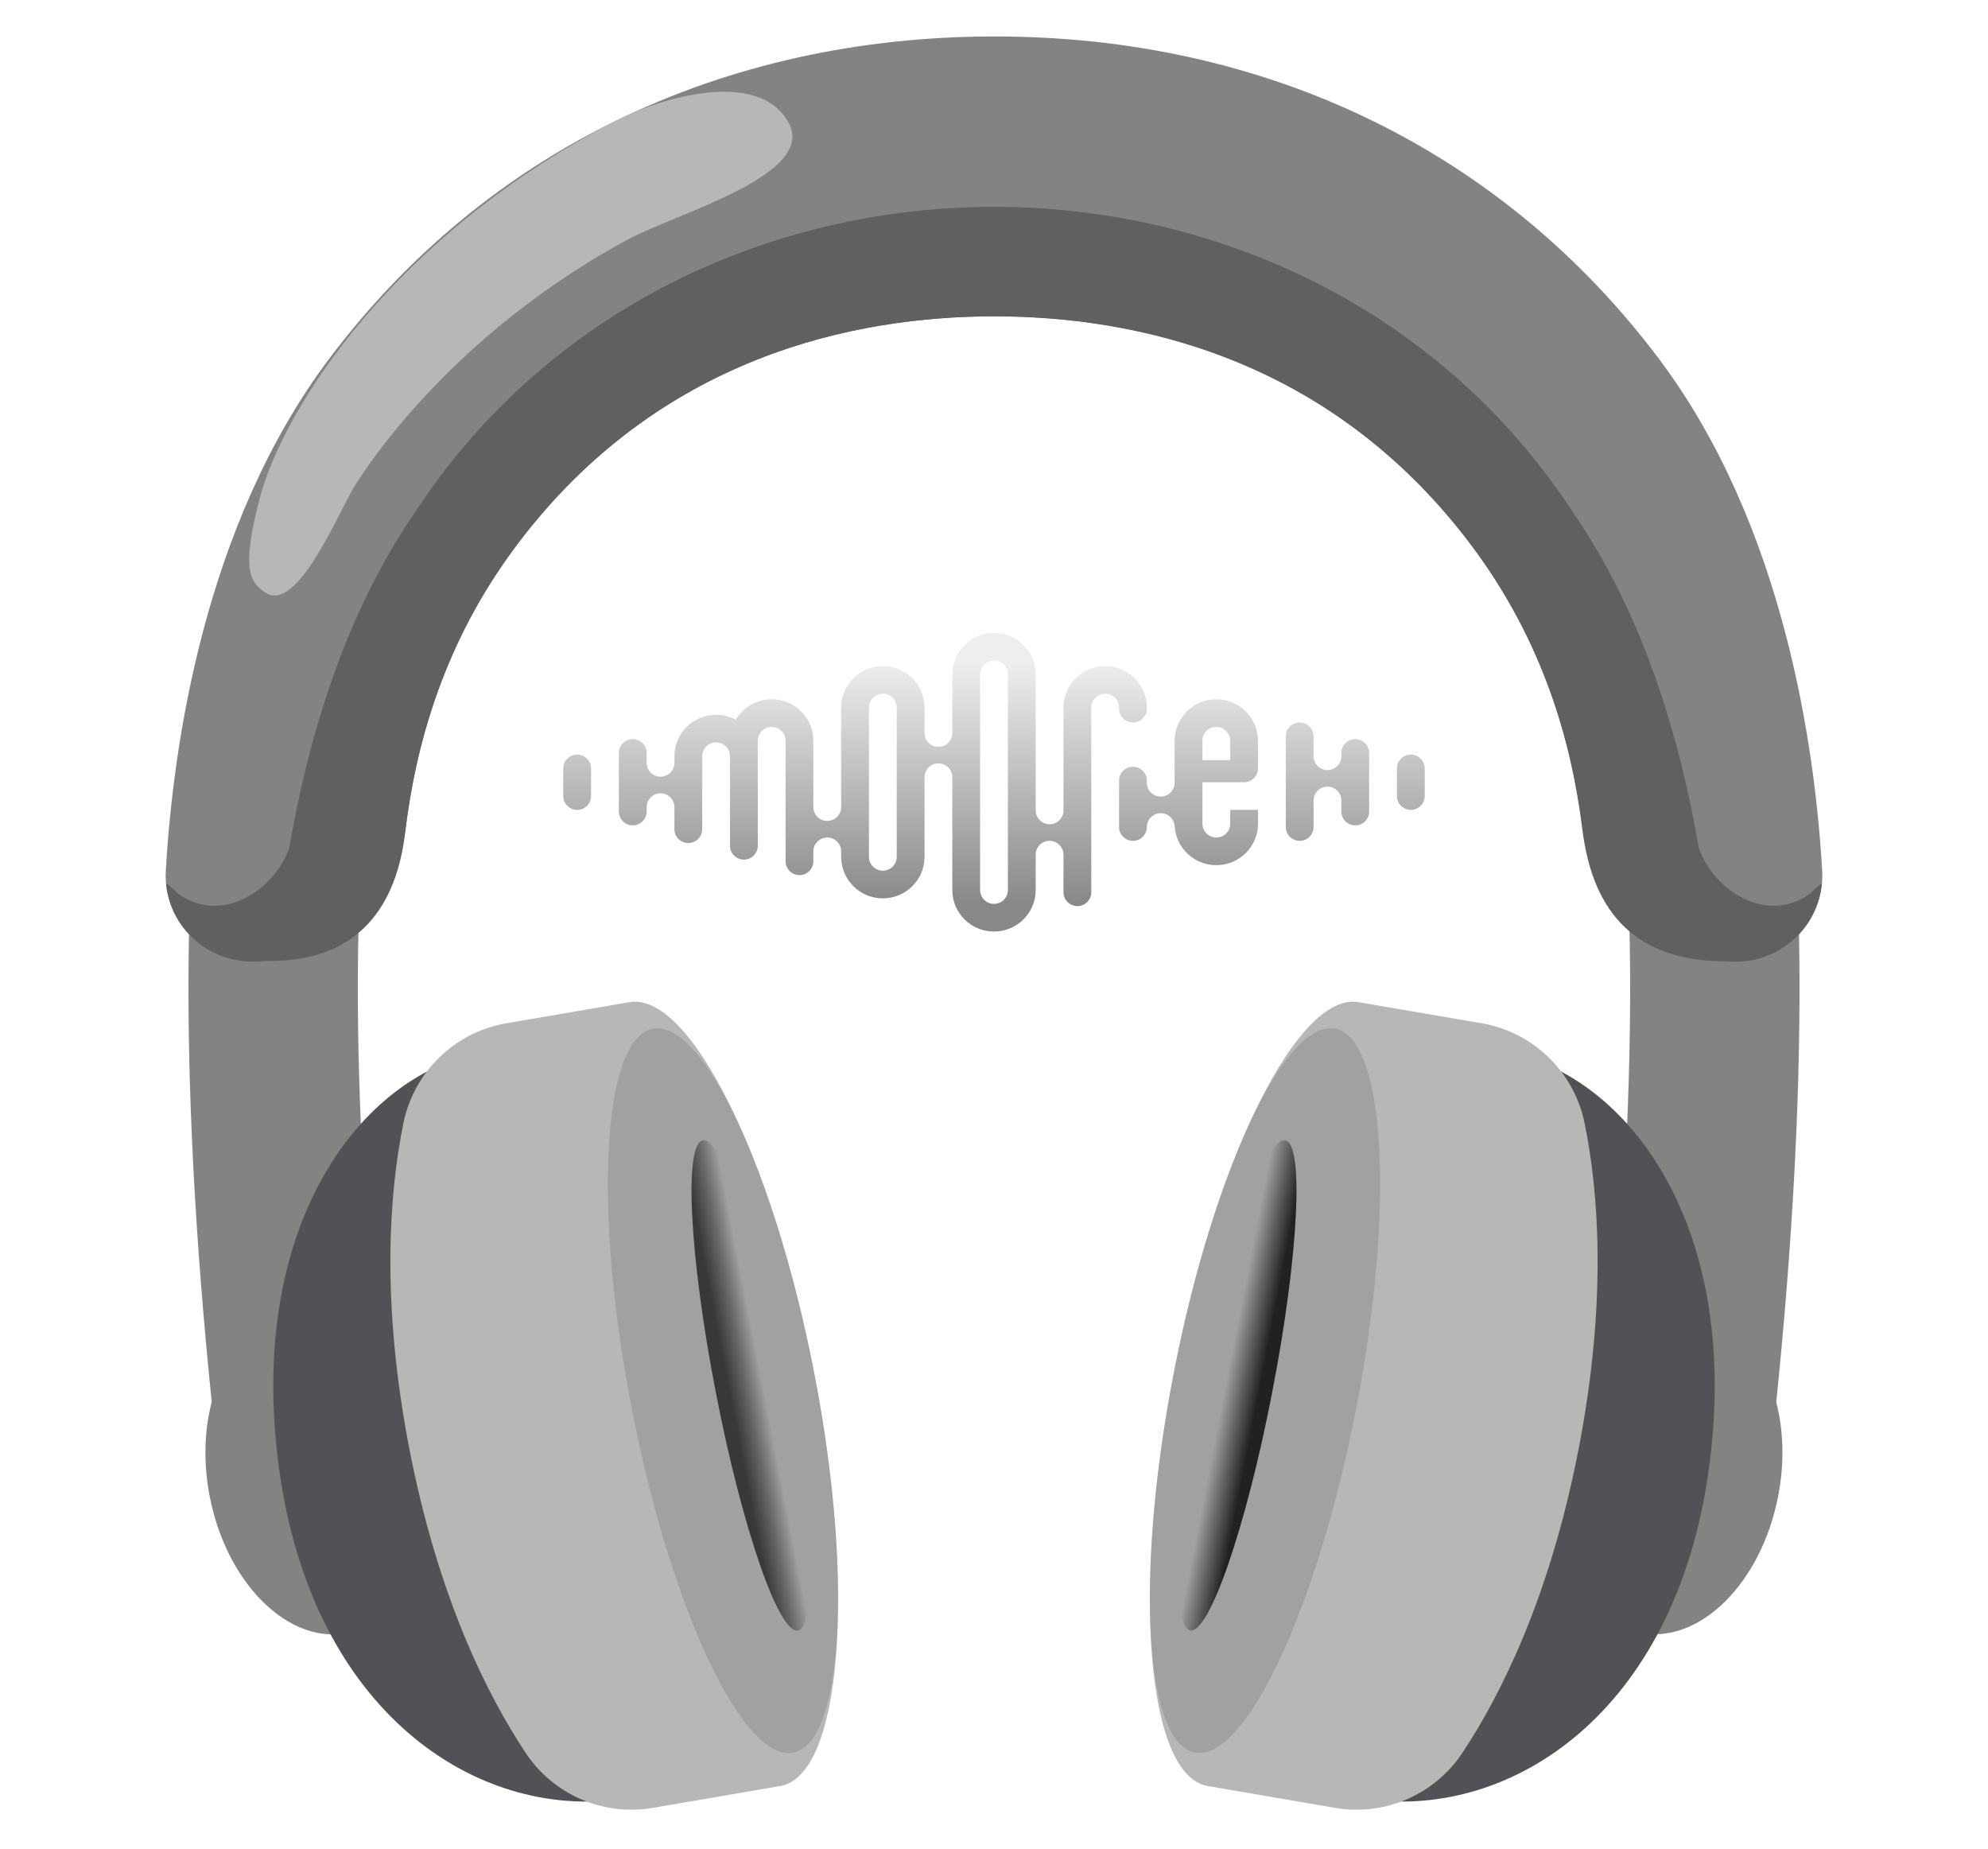 <svg width="600" height="558" viewBox="0 0 600 558" fill="none" xmlns="http://www.w3.org/2000/svg">
<path d="M491.718 276.986C484.131 269.741 478.931 259.999 477.489 248.96C474.144 223.05 465.537 193.127 443.953 164.407C410.016 119.322 360.337 95.463 300.223 95.463C258.081 95.463 198.858 107.415 156.002 164.407C134.151 193.483 125.633 224.031 122.377 250.342C121.007 261.327 115.846 271.067 108.251 278.161C107.189 319.724 109.571 364.455 113.886 409.187C120.555 416.584 125.75 426.993 128.088 439.044C133.177 465.278 122.798 489.358 104.906 492.829C87.013 496.3 68.384 477.847 63.295 451.613C61.319 441.425 61.675 431.563 63.898 423.106C59.084 375.908 56.163 327.608 57.035 281.982C52.354 277.003 49.614 270.199 50.044 262.784C52.185 225.191 61.639 158.432 99.322 108.307C146.503 45.517 217.856 11 300.223 11C382.278 11 453.452 45.517 500.634 108.217C538.361 158.387 547.771 225.191 549.956 262.74C550.386 270.176 547.646 276.991 542.965 281.976C543.837 327.632 540.913 375.967 536.093 423.196C538.283 431.622 538.624 441.432 536.658 451.564C531.567 477.797 512.936 496.249 495.044 492.777C477.152 489.305 466.775 465.224 471.866 438.991C474.211 426.906 479.429 416.473 486.125 409.073C490.474 363.958 492.855 318.846 491.718 276.986Z" fill="#848383"/>
<path d="M187.308 542.976C143.961 548.996 94.238 517.021 84.204 443.038C74.215 369.367 109.222 324.593 144.72 317.725L187.308 542.976Z" fill="#525256"/>
<path d="M189.805 302.474L152.078 308.94C144.619 310.378 137.756 313.997 132.357 319.34C126.958 324.684 123.268 331.51 121.753 338.953C117.561 359.511 114.885 392.378 123.537 437.196C132.233 481.969 146.994 511.447 158.633 528.973C167.196 541.905 182.715 548.416 197.966 545.428L235.694 538.962C253.933 535.439 258.437 479.606 245.728 414.319C233.063 349.031 208.045 298.951 189.805 302.474Z" fill="#B8B7B7"/>
<path opacity="0.5" d="M239.387 528.915C254.595 525.965 257.438 474.67 245.736 414.344C234.034 354.019 212.218 307.507 197.01 310.457C181.802 313.407 178.959 364.702 190.661 425.028C202.364 485.353 224.179 531.865 239.387 528.915Z" fill="#8C8B8B"/>
<path d="M236.898 416.058C244.836 456.907 246.575 490.933 240.822 492.048C235.069 493.163 223.921 460.965 216.027 420.116C208.089 379.267 206.35 345.241 212.103 344.126C217.856 343.011 228.96 375.209 236.898 416.058Z" fill="url(#paint0_linear_3_53)"/>
<path d="M412.692 542.976C456.039 548.996 505.762 517.021 515.796 443.038C525.785 369.367 490.778 324.593 455.28 317.725L412.692 542.976Z" fill="#525256"/>
<path d="M410.195 302.474L447.922 308.94C455.381 310.378 462.245 313.997 467.643 319.34C473.042 324.684 476.733 331.51 478.247 338.953C482.439 359.511 485.115 392.378 476.463 437.196C467.767 481.969 453.006 511.447 441.367 528.973C437.177 535.302 431.202 540.245 424.199 543.174C417.197 546.104 409.483 546.888 402.034 545.428L364.306 538.962C346.067 535.439 341.563 479.606 354.272 414.319C366.937 349.031 391.955 298.951 410.195 302.474Z" fill="#B8B7B7"/>
<path opacity="0.5" d="M409.318 424.997C421.024 364.672 418.185 313.377 402.977 310.426C387.769 307.475 365.951 353.985 354.244 414.31C342.538 474.634 345.377 525.929 360.585 528.881C375.793 531.832 397.612 485.321 409.318 424.997Z" fill="#8C8B8B"/>
<path d="M363.102 416.058C355.164 456.907 353.425 490.933 359.178 492.048C364.931 493.163 376.079 460.965 383.973 420.116C391.911 379.267 393.65 345.241 387.897 344.126C382.144 343.011 371.04 375.209 363.102 416.058Z" fill="url(#paint1_linear_3_53)"/>
<path d="M545.675 270.098C533.054 278.66 517.491 269.028 512.719 256.006C507.189 223.541 496.263 185.858 474.858 154.775C434.767 93.278 367.383 62.463 300 62.418C232.617 62.463 165.233 93.278 125.142 154.775C103.737 185.858 92.856 223.585 87.281 256.006C82.509 269.028 66.946 278.66 54.325 270.098C53.3 269.384 51.739 267.601 50.133 266.619C51.382 280.221 63.244 290.79 77.336 290.166L81.216 289.987C108.776 290.21 119.702 272.684 122.244 251.502C125.41 224.968 133.838 193.885 156.047 164.407C198.814 107.549 257.858 95.508 300 95.463C342.142 95.508 401.186 107.549 443.953 164.407C465.805 193.483 474.322 224.031 477.578 250.342C480.343 272.417 491.046 290.21 521.147 290.121L522.619 290.21C536.711 290.879 548.573 280.266 549.822 266.664C548.261 267.601 546.7 269.384 545.675 270.098Z" fill="#606060"/>
<path d="M79.923 178.722C75.775 175.779 72.52 172.524 78.451 150.137C85.631 123.157 118.944 70.936 186.059 36.33C198.501 29.908 228.737 20.32 237.968 36.954C246.709 52.741 204.477 64.247 189.582 72.229C150.606 93.189 122.467 122.755 107.349 146.123C102.533 153.571 89.823 185.679 79.923 178.722Z" fill="#B8B7B7"/>
<g filter="url(#filter0_di_3_53)">
<path fill-rule="evenodd" clip-rule="evenodd" d="M287.42 199.684C287.42 199.628 287.419 199.573 287.419 199.517C287.419 192.604 293.052 187 300 187C306.948 187 312.581 192.604 312.581 199.517C312.581 199.573 312.58 199.628 312.58 199.684L312.581 240.406H312.584C312.582 240.462 312.581 240.517 312.581 240.573C312.581 242.877 314.458 244.745 316.774 244.745C319.09 244.745 320.968 242.877 320.968 240.573C320.968 240.517 320.967 240.462 320.964 240.406H320.968V209.698C320.967 209.642 320.968 209.586 320.968 209.531C320.968 202.618 326.6 197.014 333.548 197.014C340.496 197.014 346.129 202.618 346.129 209.531C346.129 209.586 346.129 209.642 346.128 209.698H346.126C346.128 209.753 346.129 209.809 346.129 209.865C346.129 212.169 344.252 214.037 341.936 214.037C339.619 214.037 337.742 212.169 337.742 209.865C337.742 209.809 337.743 209.753 337.745 209.698H337.739C337.741 209.642 337.742 209.586 337.742 209.531C337.742 207.226 335.864 205.358 333.548 205.358C331.232 205.358 329.355 207.226 329.355 209.531C329.355 209.586 329.356 209.642 329.358 209.698H329.355V265.106H329.351C329.354 265.162 329.355 265.218 329.355 265.273C329.355 267.578 327.477 269.446 325.161 269.446C322.845 269.446 320.968 267.578 320.968 265.273C320.968 265.218 320.969 265.162 320.971 265.106H320.968V253.758H320.964C320.874 251.52 319.025 249.752 316.774 249.752C314.523 249.752 312.674 251.52 312.584 253.758H312.581V264.773C312.489 271.62 306.883 277.123 300 277.123C293.117 277.123 287.512 271.62 287.42 264.773L287.419 230.392H287.416C287.326 228.155 285.477 226.387 283.226 226.387C280.975 226.387 279.126 228.155 279.036 230.392H279.032V254.759C278.94 261.606 273.334 267.109 266.452 267.109C259.569 267.109 253.964 261.606 253.872 254.759H253.871V252.756H253.868C253.778 250.519 251.928 248.751 249.677 248.751C247.427 248.751 245.577 250.519 245.487 252.756H245.484V256.094H245.48C245.39 258.332 243.541 260.1 241.29 260.1C239.04 260.1 237.19 258.332 237.1 256.094H237.097V219.711H237.093C237.096 219.656 237.097 219.6 237.097 219.544C237.097 217.24 235.219 215.372 232.903 215.372C230.587 215.372 228.71 217.24 228.71 219.544C228.71 219.6 228.711 219.656 228.713 219.711H228.71V251.755H228.679C228.425 253.85 226.638 255.426 224.516 255.426C222.395 255.426 220.608 253.85 220.353 251.755H220.323V224.384H220.319C220.321 224.329 220.323 224.273 220.323 224.217C220.323 221.913 218.445 220.045 216.129 220.045C213.813 220.045 211.936 221.913 211.936 224.217C211.936 224.273 211.937 224.329 211.939 224.384H211.936V246.414H211.932C211.842 248.652 209.993 250.42 207.742 250.42C205.491 250.42 203.642 248.652 203.552 246.414H203.548V239.405H203.545C203.455 237.167 201.606 235.399 199.355 235.399C197.104 235.399 195.255 237.167 195.165 239.405H195.161V241.074H195.158C195.068 243.311 193.218 245.079 190.968 245.079C188.717 245.079 186.868 243.311 186.778 241.074H186.774V223.383H186.778C186.775 223.327 186.774 223.272 186.774 223.216C186.774 220.912 188.652 219.044 190.968 219.044C193.284 219.044 195.161 220.912 195.161 223.216C195.161 223.272 195.16 223.327 195.158 223.383H195.161V226.053H195.165C195.162 226.109 195.161 226.164 195.161 226.22C195.161 228.524 197.039 230.392 199.355 230.392C201.671 230.392 203.548 228.524 203.548 226.22C203.548 226.164 203.547 226.109 203.545 226.053H203.548V224.384H203.549C203.549 224.329 203.548 224.273 203.548 224.217C203.548 217.304 209.181 211.7 216.129 211.7C218.277 211.7 220.299 212.236 222.068 213.18C224.258 209.497 228.291 207.027 232.903 207.027C239.851 207.027 245.484 212.631 245.484 219.544C245.484 219.6 245.484 219.656 245.483 219.711H245.484V239.405H245.487C245.485 239.46 245.484 239.516 245.484 239.572C245.484 241.876 247.361 243.744 249.677 243.744C251.993 243.744 253.871 241.876 253.871 239.572C253.871 239.516 253.87 239.46 253.868 239.405H253.871V209.698H253.872C253.871 209.642 253.871 209.586 253.871 209.531C253.871 202.618 259.503 197.014 266.452 197.014C273.4 197.014 279.032 202.618 279.032 209.531C279.032 209.586 279.032 209.642 279.031 209.698L279.032 217.041H279.036C279.033 217.096 279.032 217.152 279.032 217.208C279.032 219.512 280.91 221.38 283.226 221.38C285.542 221.38 287.419 219.512 287.419 217.208C287.419 217.152 287.418 217.096 287.416 217.041H287.419L287.42 199.684ZM295.806 217.041V264.773H295.81C295.9 267.01 297.749 268.778 300 268.778C302.251 268.778 304.1 267.01 304.19 264.773H304.194V199.684H304.19C304.192 199.628 304.194 199.573 304.194 199.517C304.194 197.213 302.316 195.345 300 195.345C297.684 195.345 295.806 197.213 295.806 199.517C295.806 199.573 295.808 199.628 295.81 199.684H295.806V217.041ZM270.645 217.041V209.698H270.642C270.644 209.642 270.645 209.586 270.645 209.531C270.645 207.226 268.768 205.358 266.452 205.358C264.136 205.358 262.258 207.226 262.258 209.531C262.258 209.586 262.259 209.642 262.261 209.698H262.258V254.759H262.261C262.351 256.997 264.201 258.764 266.452 258.764C268.702 258.764 270.552 256.997 270.642 254.759H270.645V217.041ZM354.516 219.544C354.516 219.6 354.516 219.656 354.517 219.711L354.516 232.061H354.513C354.515 232.117 354.516 232.173 354.516 232.228C354.516 234.533 352.639 236.401 350.323 236.401C348.007 236.401 346.129 234.533 346.129 232.228C346.129 232.173 346.13 232.117 346.132 232.061H346.129V231.728H346.126C346.128 231.672 346.129 231.616 346.129 231.561C346.129 229.256 344.252 227.388 341.936 227.388C339.619 227.388 337.742 229.256 337.742 231.561C337.742 231.616 337.743 231.672 337.745 231.728H337.742V245.747H337.745C337.835 247.984 339.685 249.752 341.936 249.752C344.186 249.752 346.036 247.984 346.126 245.747H346.129V245.413H346.132C346.222 243.175 348.072 241.407 350.323 241.407C352.573 241.407 354.423 243.175 354.513 245.413H354.544C354.977 251.947 360.439 257.095 367.097 257.095C373.979 257.095 379.585 251.593 379.676 244.745H379.677V240.406H371.29V244.745H371.287C371.197 246.983 369.348 248.751 367.097 248.751C364.846 248.751 362.997 246.983 362.907 244.745H362.903V232.061H375.652V232.058C377.834 231.973 379.588 230.228 379.674 228.056H379.677V219.711H379.676C379.677 219.656 379.677 219.6 379.677 219.544C379.677 212.631 374.045 207.027 367.097 207.027C360.149 207.027 354.516 212.631 354.516 219.544ZM396.452 218.209C396.452 218.265 396.451 218.32 396.448 218.376H396.452V224.05H396.455C396.453 224.106 396.452 224.162 396.452 224.217C396.452 226.522 398.329 228.39 400.645 228.39C402.961 228.39 404.839 226.522 404.839 224.217C404.839 224.162 404.838 224.106 404.835 224.05H404.839V223.049H404.842C404.932 220.811 406.782 219.044 409.032 219.044C411.283 219.044 413.132 220.811 413.222 223.049H413.226V241.074H413.222C413.132 243.311 411.283 245.079 409.032 245.079C406.782 245.079 404.932 243.311 404.842 241.074H404.839V237.402H404.835C404.745 235.164 402.896 233.396 400.645 233.396C398.394 233.396 396.545 235.164 396.455 237.402H396.452V245.747H396.448C396.358 247.984 394.509 249.752 392.258 249.752C390.007 249.752 388.158 247.984 388.068 245.747H388.065V218.376H388.068C388.066 218.32 388.065 218.265 388.065 218.209C388.065 215.905 389.942 214.037 392.258 214.037C394.574 214.037 396.452 215.905 396.452 218.209ZM371.29 225.386V219.711H371.287C371.289 219.656 371.29 219.6 371.29 219.544C371.29 217.24 369.413 215.372 367.097 215.372C364.781 215.372 362.903 217.24 362.903 219.544C362.903 219.6 362.904 219.656 362.907 219.711H362.903V225.386H371.29ZM178.387 227.889C178.387 227.945 178.386 228 178.384 228.056H178.387V236.401H178.384C178.294 238.638 176.444 240.406 174.194 240.406C171.943 240.406 170.093 238.638 170.003 236.401H170V228.056H170.003C170.001 228 170 227.945 170 227.889C170 225.585 171.878 223.717 174.194 223.717C176.51 223.717 178.387 225.585 178.387 227.889ZM430 227.889C430 227.945 429.999 228 429.997 228.056H430V236.401H429.997C429.907 238.638 428.057 240.406 425.806 240.406C423.556 240.406 421.706 238.638 421.616 236.401H421.613V228.056H421.616C421.614 228 421.613 227.945 421.613 227.889C421.613 225.585 423.49 223.717 425.806 223.717C428.122 223.717 430 225.585 430 227.889Z" fill="url(#paint2_linear_3_53)"/>
</g>
<defs>
<filter id="filter0_di_3_53" x="167" y="187" width="266" height="100.123" filterUnits="userSpaceOnUse" color-interpolation-filters="sRGB">
<feFlood flood-opacity="0" result="BackgroundImageFix"/>
<feColorMatrix in="SourceAlpha" type="matrix" values="0 0 0 0 0 0 0 0 0 0 0 0 0 0 0 0 0 0 127 0" result="hardAlpha"/>
<feOffset dy="7"/>
<feGaussianBlur stdDeviation="1.5"/>
<feColorMatrix type="matrix" values="0 0 0 0 0 0 0 0 0 0 0 0 0 0 0 0 0 0 0.3 0"/>
<feBlend mode="normal" in2="BackgroundImageFix" result="effect1_dropShadow_3_53"/>
<feBlend mode="normal" in="SourceGraphic" in2="effect1_dropShadow_3_53" result="shape"/>
<feColorMatrix in="SourceAlpha" type="matrix" values="0 0 0 0 0 0 0 0 0 0 0 0 0 0 0 0 0 0 127 0" result="hardAlpha"/>
<feOffset dy="-3"/>
<feComposite in2="hardAlpha" operator="arithmetic" k2="-1" k3="1"/>
<feColorMatrix type="matrix" values="0 0 0 0 0 0 0 0 0 0 0 0 0 0 0 0 0 0 0.3 0"/>
<feBlend mode="normal" in2="shape" result="effect2_innerShadow_3_53"/>
</filter>
<linearGradient id="paint0_linear_3_53" x1="217.364" y1="420.138" x2="230.192" y2="417.649" gradientUnits="userSpaceOnUse">
<stop offset="0.202" stop-color="#393838"/>
<stop offset="1" stop-color="#212121" stop-opacity="0"/>
</linearGradient>
<linearGradient id="paint1_linear_3_53" x1="382.783" y1="419.892" x2="369.956" y2="417.403" gradientUnits="userSpaceOnUse">
<stop offset="0.202" stop-color="#212121"/>
<stop offset="1" stop-color="#212121" stop-opacity="0"/>
</linearGradient>
<linearGradient id="paint2_linear_3_53" x1="300" y1="196.306" x2="300" y2="268.879" gradientUnits="userSpaceOnUse">
<stop stop-color="#EEEEEE"/>
<stop offset="1" stop-color="#888888"/>
</linearGradient>
</defs>
</svg>
